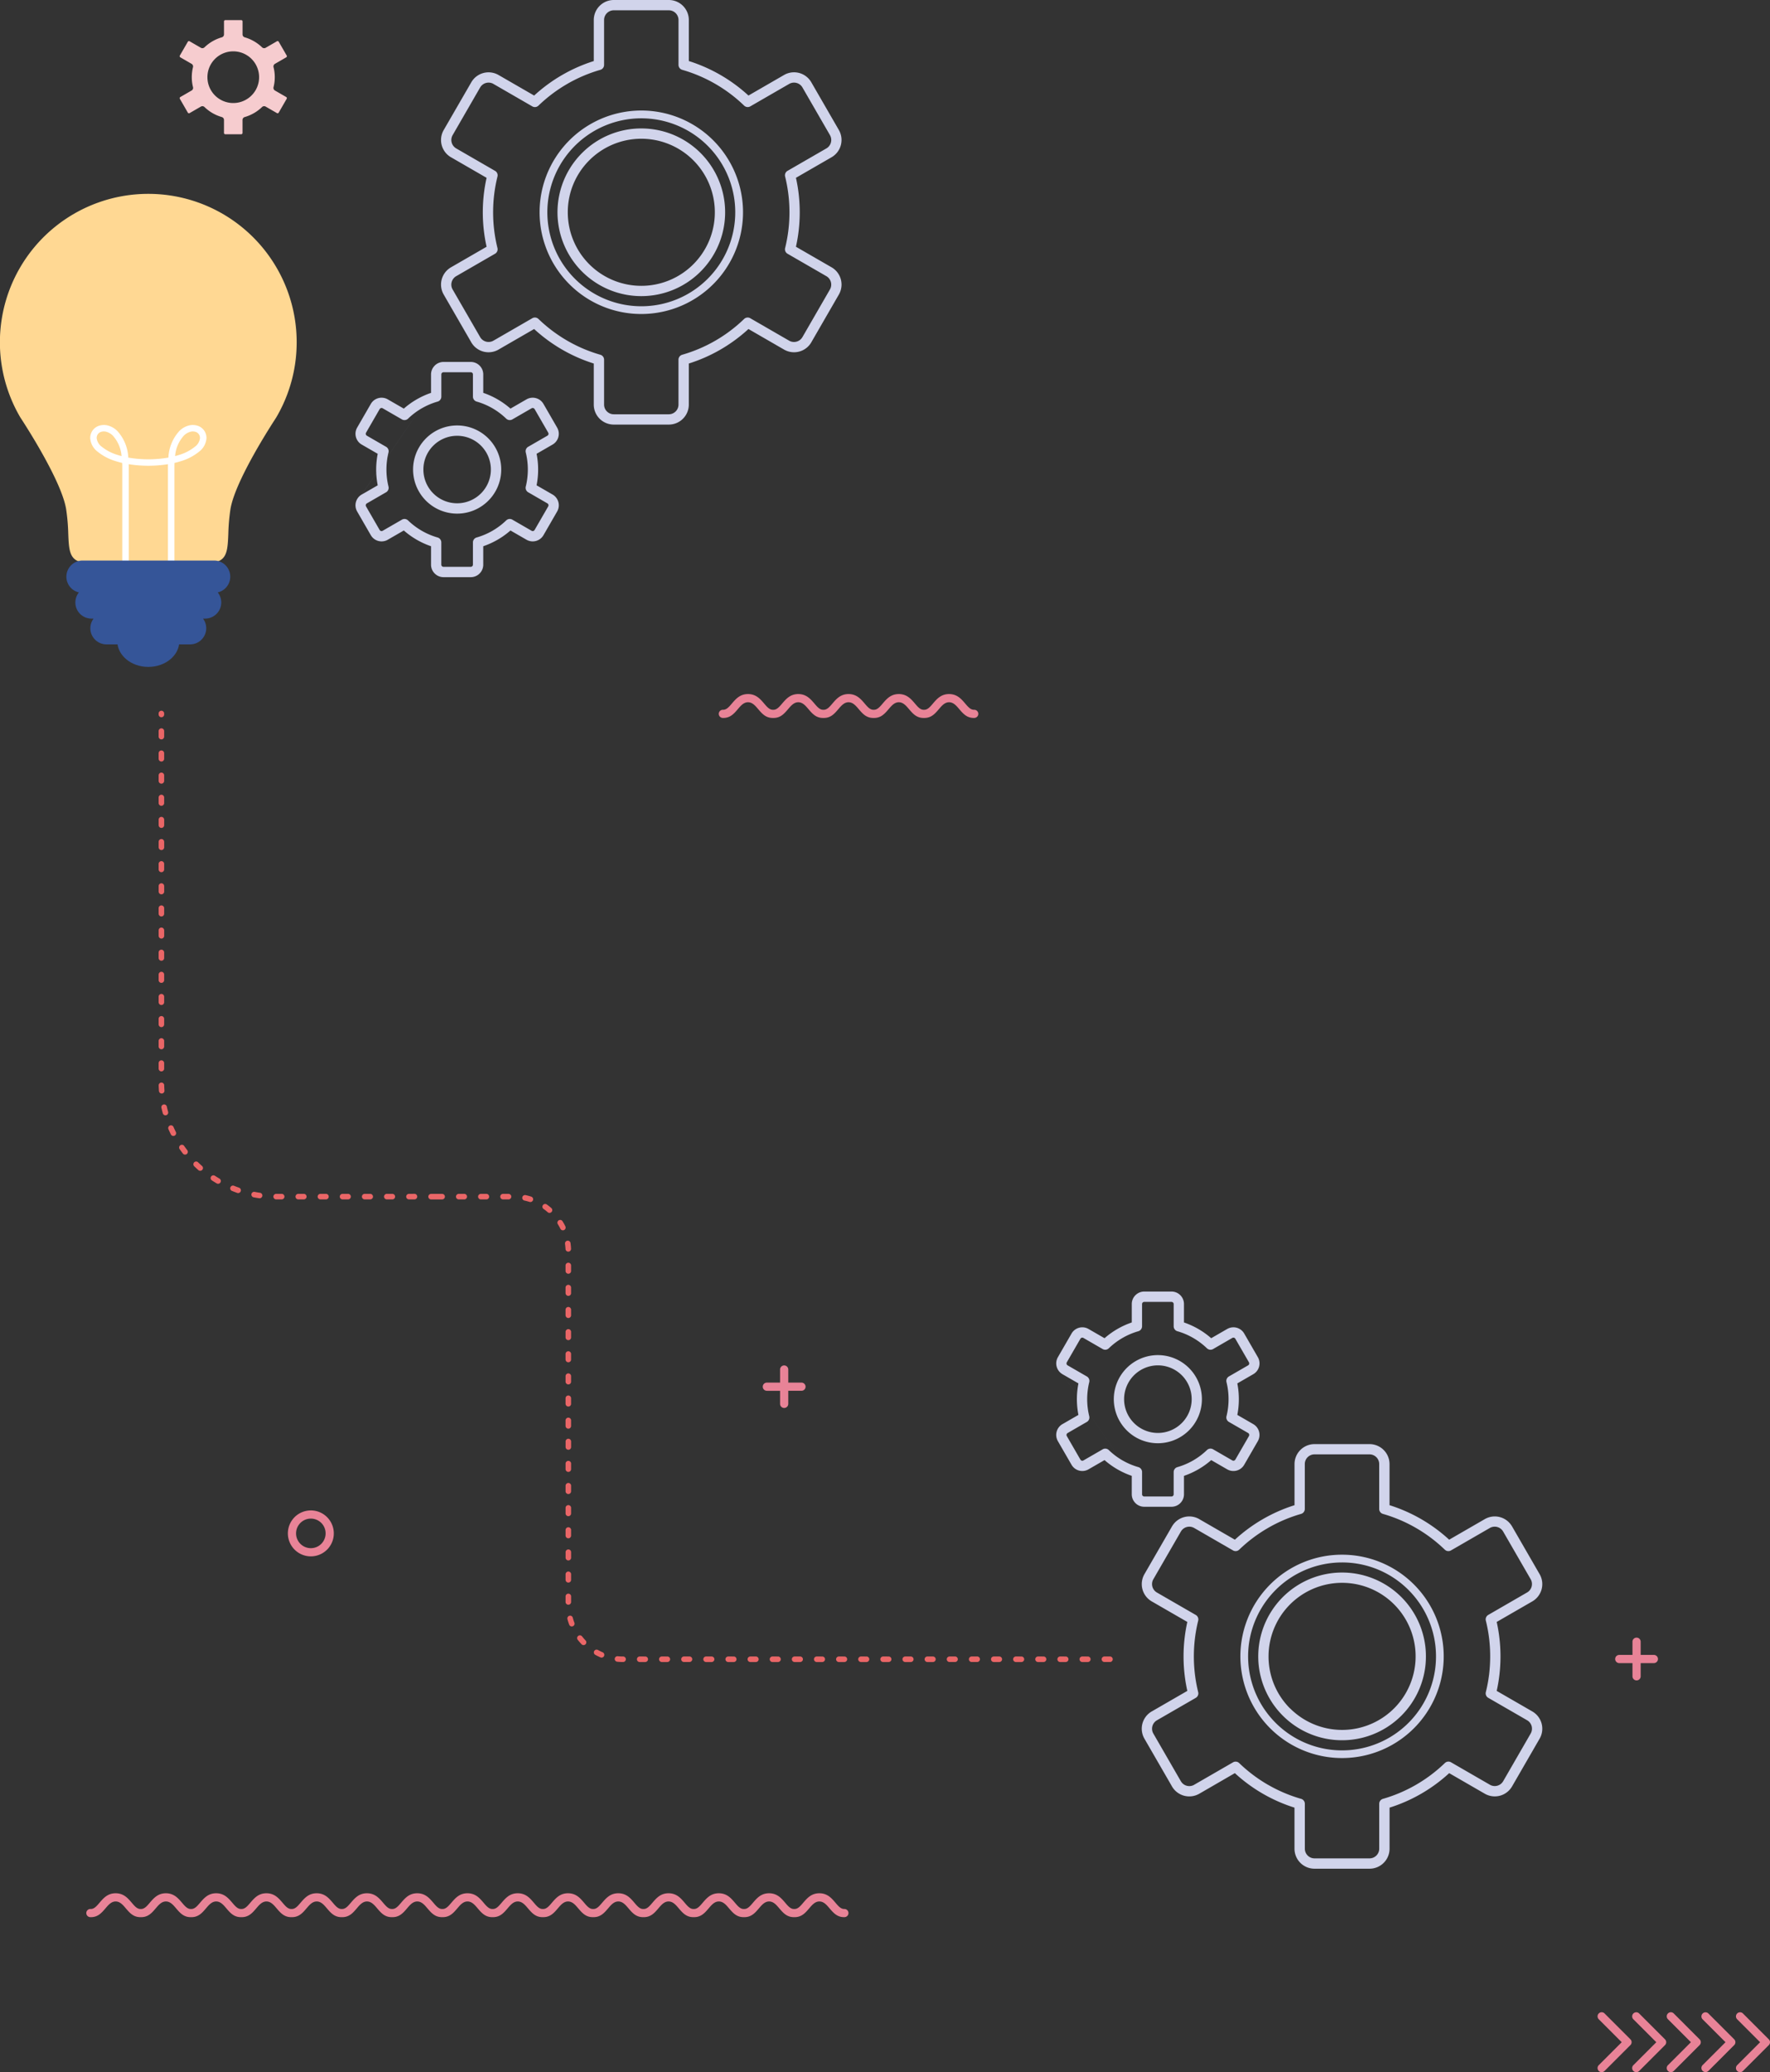 <svg xmlns="http://www.w3.org/2000/svg" width="377.708" height="442.106" viewBox="0 0 377.708 442.106"><rect x="0" y="0" width="377.708" height="442.106" fill="#333333" stroke="none"/><g data-name="Group 2278" fill-rule="evenodd"><path data-name="Path 10979" d="M43.637 22.837zm7.848-18.543h-3.414a.27.27 0 00-.19.08l-.019.017a.276.276 0 00-.061.173v2.783a.644.644 0 01-.5.626 8.827 8.827 0 00-3.668 2.129.645.645 0 01-.8.074l-2.377-1.373a.281.281 0 00-.374.1l-1.676 2.9a.6.6 0 01-.046.082.3.3 0 00-.011.179.281.281 0 00.107.151.668.668 0 01.071.046l2.357 1.36a.64.64 0 01.3.709 8.725 8.725 0 00-.193 1.058 9.08 9.08 0 000 2.159 8.353 8.353 0 00.2 1.057.646.646 0 01-.341.731l-2.373 1.37a.274.274 0 00-.124.165.278.278 0 00.025.209l1.706 2.956a.267.267 0 00.165.123.278.278 0 00.209-.024l2.41-1.393a.646.646 0 01.767.093 8.793 8.793 0 003.693 2.137.645.645 0 01.47.618v2.783a.27.27 0 00.08.19l.017.019a.276.276 0 00.173.061h3.414a.273.273 0 00.19-.08.27.27 0 00.08-.19v-2.783a.644.644 0 01.5-.626 8.81 8.81 0 003.668-2.129.645.645 0 01.769-.093l2.426 1.4a.271.271 0 00.192.016.267.267 0 00.165-.123l1.706-2.956a.286.286 0 00.025-.209.268.268 0 00-.123-.165l-2.41-1.392a.643.643 0 01-.3-.709 8.668 8.668 0 00.2-1.057 9.08 9.08 0 000-2.159 8.749 8.749 0 00-.2-1.058.644.644 0 01.341-.73l2.373-1.37a.273.273 0 00.124-.165.286.286 0 00-.025-.209l-1.706-2.956a.272.272 0 00-.165-.123.266.266 0 00-.208.025l-2.412 1.392a.644.644 0 01-.783-.107 8.9 8.9 0 00-1.708-1.283 8.79 8.79 0 00-1.973-.84.641.641 0 01-.469-.618V4.563a.279.279 0 00-.079-.192.273.273 0 00-.19-.08zm-5.605 8.275a5.514 5.514 0 11-1.616 3.9 5.491 5.491 0 011.615-3.9z" fill="#f6cccf"/><path data-name="Path 10987" d="M349.783 441.852a.874.874 0 01-1.236-1.236l4.9-4.9-4.9-4.9a.874.874 0 011.236-1.236l5.519 5.519a.871.871 0 010 1.236l-5.519 5.521zm-8.618-11.04l4.9 4.9-4.9 4.9a.874.874 0 001.236 1.236l5.519-5.521a.874.874 0 000-1.236l-5.519-5.519a.874.874 0 00-1.236 1.236zm30.768 11.04a.874.874 0 01-1.236-1.236l4.9-4.9-4.9-4.9a.874.874 0 011.236-1.236l5.519 5.519a.871.871 0 010 1.236l-5.519 5.521zm-7.382 0l5.519-5.521a.877.877 0 000-1.236l-5.519-5.519a.875.875 0 00-1.238 1.236l4.9 4.9-4.9 4.9a.875.875 0 001.238 1.236zm-7.384 0l5.517-5.521a.871.871 0 000-1.236l-5.517-5.519a.874.874 0 00-1.237 1.236l4.9 4.9-4.9 4.9a.874.874 0 001.237 1.236z" fill="#e88397"/><path data-name="Path 10988" d="M348.36 350.267a.874.874 0 111.748 0v2.816h2.818a.874.874 0 110 1.748h-2.816v2.818a.874.874 0 11-1.748 0v-2.818h-2.819a.874.874 0 110-1.748h2.819z" fill="#e88397"/><path data-name="Path 10983" d="M166.463 292.165a.875.875 0 011.749 0v2.818h2.818a.874.874 0 110 1.748h-2.818v2.819a.875.875 0 01-1.749 0v-2.817h-2.819a.874.874 0 110-1.748h2.819z" fill="#e88397"/><path data-name="Path 10986" d="M276.238 385.668a33.739 33.739 0 01-12.726-7.363l-7.6 4.4-.072.038a4.261 4.261 0 01-5.741-1.594l-.033-.061-5.854-10.137a4.258 4.258 0 011.554-5.807l.063-.033 7.538-4.352a33.85 33.85 0 01-.555-3.244 33.938 33.938 0 010-8.223q.2-1.641.557-3.244l-7.6-4.387a4.259 4.259 0 01-1.554-5.807l5.832-10.1a1.188 1.188 0 01.1-.168 4.257 4.257 0 015.684-1.525 1.187 1.187 0 01.168.1l7.517 4.34a33.814 33.814 0 0112.727-7.36v-8.776a4.265 4.265 0 014.258-4.256h11.761a4.268 4.268 0 014.256 4.256v8.772a33.793 33.793 0 0112.727 7.362l7.518-4.341a1.1 1.1 0 01.192-.108 4.251 4.251 0 015.659 1.536.992.992 0 01.1.167l5.832 10.1a4.256 4.256 0 01-1.558 5.811l-7.6 4.385q.356 1.6.557 3.244a33.921 33.921 0 010 8.223q-.2 1.642-.557 3.244l7.6 4.385a4.255 4.255 0 011.558 5.811l-.035.057-5.849 10.131a4.262 4.262 0 01-5.808 1.557l-7.605-4.392a33.911 33.911 0 01-5.97 4.387 33.571 33.571 0 01-6.755 2.972v8.772a4.268 4.268 0 01-4.256 4.256h-11.772a4.265 4.265 0 01-4.258-4.256v-8.772zm-34.726-70.789a17.284 17.284 0 01-5.811-3.363l-3.417 1.972a2.651 2.651 0 01-3.626-.975l-2.914-5.046a2.66 2.66 0 01.973-3.624l.061-.031 3.352-1.936a15.842 15.842 0 01-.2-1.259 17.376 17.376 0 010-4.2c.052-.423.12-.844.2-1.261l-3.409-1.967 14.791 21.69zm-1.965-3.293a14.963 14.963 0 003.321 1.415 1.1 1.1 0 01.844 1.071v4.744a.461.461 0 00.107.3l.03.028a.466.466 0 00.326.137h5.819a.466.466 0 00.325-.137.465.465 0 00.135-.327v-4.744a1.1 1.1 0 01.8-1.057 14.915 14.915 0 003.363-1.429 15.111 15.111 0 002.913-2.19 1.1 1.1 0 011.335-.182l4.112 2.374a.463.463 0 00.351.041.448.448 0 00.283-.211l2.912-5.039a.474.474 0 00.041-.355.465.465 0 00-.215-.283l-4.044-2.335a1.1 1.1 0 01-.58-1.247 14.607 14.607 0 00.33-1.8 15.453 15.453 0 000-3.681 14.685 14.685 0 00-.33-1.8 1.1 1.1 0 01.519-1.211l4.107-2.371a.456.456 0 00.211-.283.474.474 0 00-.041-.355l-2.912-5.039a.448.448 0 00-.283-.211.474.474 0 00-.322.024l-4.138 2.392a1.1 1.1 0 01-1.31-.159 15.214 15.214 0 00-2.939-2.212 14.9 14.9 0 00-3.316-1.415 1.1 1.1 0 01-.846-1.071v-4.744a.452.452 0 00-.137-.324.465.465 0 00-.325-.137h-5.819a.47.47 0 00-.3.107l-.028.03a.452.452 0 00-.137.324v4.744a1.1 1.1 0 01-.8 1.057 15.053 15.053 0 00-6.3 3.642 1.094 1.094 0 01-1.305.16l-4.112-2.373a.46.46 0 00-.355-.042.444.444 0 00-.281.211l-2.91 5.039a.476.476 0 00.171.638l4.044 2.335a1.1 1.1 0 01.58 1.245 15.247 15.247 0 000 7.286 1.1 1.1 0 01-.517 1.211l-4.017 2.319a.989.989 0 01-.123.075.47.47 0 00-.178.259.462.462 0 00.017.305 1.075 1.075 0 01.076.138l2.86 4.951a.445.445 0 00.281.211.46.46 0 00.355-.042l4.052-2.338a1.094 1.094 0 011.365.124 15.2 15.2 0 002.936 2.212zm-12.829-18.4l14.794 21.693v3.937a2.651 2.651 0 00.711 1.8c.022.027.046.052.071.077a2.65 2.65 0 001.881.781h5.819a2.648 2.648 0 001.88-.781 2.646 2.646 0 00.78-1.874v-3.937a17.455 17.455 0 003.065-1.393 17.271 17.271 0 002.747-1.969l3.412 1.97a2.652 2.652 0 003.627-.975l2.91-5.041a2.66 2.66 0 00-.97-3.629l-3.41-1.97c.08-.417.148-.838.2-1.259a17.351 17.351 0 000-4.2 20.418 20.418 0 00-.2-1.261l3.409-1.967a2.655 2.655 0 00.975-3.629l-2.91-5.041a2.652 2.652 0 00-3.554-1.016c-.025.013-.054.025-.079.041l-3.412 1.97a17.212 17.212 0 00-2.747-1.969 17.455 17.455 0 00-3.065-1.393v-3.937a2.665 2.665 0 00-2.66-2.66h-5.819a2.645 2.645 0 00-1.8.711c-.025.022-.052.044-.077.071a2.65 2.65 0 00-.781 1.879v3.937a17.279 17.279 0 00-5.811 3.363l-3.417-1.972a2.651 2.651 0 00-3.626.975l-2.917 5.052a2.656 2.656 0 00.977 3.616zm0 0zm20.364 14.733a9.4 9.4 0 10-6.648-2.753 9.38 9.38 0 006.648 2.753zm-5.094-4.308a7.21 7.21 0 10-2.109-5.1 7.182 7.182 0 002.109 5.1zm44.4 29.744a20.048 20.048 0 1014.175 5.871 19.99 19.99 0 00-14.175-5.871zm-15.343 4.7a21.694 21.694 0 1015.343-6.355 21.624 21.624 0 00-15.343 6.355zm-.453 42.738a31.446 31.446 0 007.01 2.984 1.1 1.1 0 01.846 1.069v9.588a2.064 2.064 0 002.057 2.057h11.757a2.067 2.067 0 002.057-2.057v-9.588a1.1 1.1 0 01.8-1.057 31.4 31.4 0 007.055-3 31.78 31.78 0 006.129-4.615 1.1 1.1 0 011.335-.182l8.313 4.8a2.072 2.072 0 002.813-.756l5.846-10.129.033-.06a2.074 2.074 0 00-.751-2.815l-8.245-4.76a1.1 1.1 0 01-.58-1.247 31.646 31.646 0 00.7-3.778 32.243 32.243 0 000-7.708 31.554 31.554 0 00-.7-3.78 1.1 1.1 0 01.517-1.209l8.305-4.8a2.073 2.073 0 00.751-2.813l-5.851-10.132-.034-.058a2.077 2.077 0 00-2.815-.756l-8.256 4.766a1.1 1.1 0 01-1.365-.124 31.684 31.684 0 00-6.151-4.635 31.313 31.313 0 00-7.011-2.986 1.1 1.1 0 01-.844-1.069v-9.59a2.067 2.067 0 00-2.057-2.057h-11.76a2.064 2.064 0 00-2.057 2.057v9.588a1.1 1.1 0 01-.8 1.058 31.268 31.268 0 00-7.055 3 31.652 31.652 0 00-6.153 4.635 1.1 1.1 0 01-1.3.16l-8.255-4.766-.063-.033a2.073 2.073 0 00-2.813.755l-5.888 10.195a2.077 2.077 0 00.755 2.818l8.242 4.758a1.1 1.1 0 01.579 1.247 31.878 31.878 0 000 15.266 1.1 1.1 0 01-.517 1.212l-8.244 4.759-.058.035a2.077 2.077 0 00-.755 2.818l5.848 10.129.035.057a2.076 2.076 0 002.769.783l.044-.028 8.313-4.8a1.1 1.1 0 011.31.159 31.791 31.791 0 006.153 4.638zm15.8-9.506a17.89 17.89 0 10-12.65-5.241 17.836 17.836 0 0012.65 5.241zm-11.095-6.8a15.691 15.691 0 10-4.594-11.093 15.644 15.644 0 004.582 11.102z" fill="#d1d4eb"/><g data-name="Group 2277"><path data-name="Path 16" d="M17.516 119.848h28.268a3.472 3.472 0 01.407.024c2.311-.621 2.4-2.8 2.533-5.989a42.6 42.6 0 01.453-5.252c.788-4.833 5.929-13.475 8.428-17.463l.036-.057c.717-1.14 1.208-1.887 1.3-2.033a31.666 31.666 0 10-54.592 0c.1.146.588.893 1.3 2.033l.038.057c2.5 3.987 7.638 12.629 8.425 17.463a42.609 42.609 0 01.454 5.252c.131 3.189.222 5.368 2.535 5.989a3.466 3.466 0 01.415-.024z" fill="#ffd893"/><path data-name="Path 17" d="M27.474 120.287a.693.693 0 01-1.385 0V99.541c0-.266-.006-.524-.016-.774a18.338 18.338 0 01-1.31-.358 11.213 11.213 0 01-3.951-2.057 3.939 3.939 0 01-1.563-2.9 2.806 2.806 0 01.134-.854 2.689 2.689 0 011.761-1.763 3.369 3.369 0 011.937-.035 4.511 4.511 0 011.936 1.132 9 9 0 012.36 5.7 25.389 25.389 0 008.558 0 9.012 9.012 0 012.359-5.7 4.515 4.515 0 011.937-1.132 3.369 3.369 0 011.937.035 2.689 2.689 0 011.761 1.763 2.8 2.8 0 01.132.854 3.933 3.933 0 01-1.563 2.9 11.2 11.2 0 01-3.95 2.057c-.415.131-.852.252-1.31.358-.01.25-.016.508-.016.774v20.746a.693.693 0 01-1.385 0V99.541c0-.168 0-.333.006-.5a26.848 26.848 0 01-8.376 0c0 .164.006.329.006.5v20.746zm11.777-27.362a7.316 7.316 0 00-1.884 4.385c.263-.069.519-.143.764-.222a9.838 9.838 0 003.464-1.78 2.625 2.625 0 001.08-1.86 1.454 1.454 0 00-.066-.439 1.332 1.332 0 00-.874-.868 1.985 1.985 0 00-1.148-.008 3.137 3.137 0 00-1.337.791zm-13.312 4.381a7.325 7.325 0 00-1.884-4.385 3.141 3.141 0 00-1.338-.791 1.98 1.98 0 00-1.146.008 1.332 1.332 0 00-.874.868 1.509 1.509 0 00-.068.439 2.625 2.625 0 001.08 1.86 9.846 9.846 0 003.465 1.78q.371.121.765.221z" fill="#fff"/><path data-name="Path 18" d="M38.274 136.789c0 3.038-2.965 5.5-6.624 5.5s-6.623-2.462-6.623-5.5 3.488-3.222 3.488-3.222z" fill="#355598"/><path data-name="Path 19" d="M17.607 119.594h28.085a3.444 3.444 0 01.772 6.8 3.443 3.443 0 01-2.689 5.588h-.45a3.443 3.443 0 01-2.755 5.5H22.725a3.438 3.438 0 01-2.756-5.5h-.444a3.439 3.439 0 01-2.689-5.588 3.444 3.444 0 01.77-6.8z" fill="#355598"/></g><path data-name="Path 10980" d="M126.71 13.027a33.88 33.88 0 00-12.725 7.36L106.382 16l-.072-.039a4.255 4.255 0 00-5.739 1.594l-.033.061-5.856 10.13a4.256 4.256 0 001.555 5.808l.061.031 7.539 4.354q-.359 1.6-.558 3.242a33.933 33.933 0 000 8.223q.2 1.642.558 3.242l-7.6 4.388a4.256 4.256 0 00-1.555 5.808l5.832 10.1a1.02 1.02 0 00.094.167 4.263 4.263 0 005.686 1.528 1.234 1.234 0 00.17-.1l7.516-4.34a33.925 33.925 0 005.97 4.388 33.544 33.544 0 006.756 2.973v8.772a4.268 4.268 0 004.258 4.256h11.768a4.265 4.265 0 004.256-4.256v-8.772a33.508 33.508 0 006.756-2.973 33.935 33.935 0 005.972-4.388l7.517 4.341a1.042 1.042 0 00.19.108 4.259 4.259 0 005.662-1.536 1.031 1.031 0 00.094-.167l5.83-10.1a4.256 4.256 0 00-1.558-5.813l-7.6-4.385c.238-1.066.425-2.149.558-3.244a34.157 34.157 0 000-8.225q-.2-1.639-.558-3.241l7.6-4.385a4.256 4.256 0 001.558-5.811l-.033-.058-5.851-10.132a4.253 4.253 0 00-5.807-1.555l-7.6 4.39a33.817 33.817 0 00-12.727-7.36V4.256A4.265 4.265 0 00142.732 0h-11.765a4.268 4.268 0 00-4.258 4.256v8.771zM91.982 83.819a17.254 17.254 0 00-5.81 3.362l-3.417-1.972a2.653 2.653 0 00-3.629.976l-2.912 5.044a2.656 2.656 0 00.975 3.623l.061.035 3.351 1.934q-.125.625-.2 1.261a17.354 17.354 0 000 4.2q.078.634.2 1.263l-3.409 1.967 14.79-21.693zm-1.964 3.291a14.911 14.911 0 013.318-1.415 1.1 1.1 0 00.844-1.071v-4.742a.468.468 0 01.109-.3l.028-.028a.466.466 0 01.326-.137h5.819a.46.46 0 01.325.137.463.463 0 01.135.327v4.742a1.1 1.1 0 00.8 1.057 14.973 14.973 0 016.277 3.62 1.1 1.1 0 001.335.181l4.112-2.374a.482.482 0 01.635.171l2.91 5.039a.467.467 0 01.041.355.454.454 0 01-.212.281l-4.046 2.335a1.1 1.1 0 00-.58 1.245 15.008 15.008 0 01.332 1.8 15.244 15.244 0 010 3.684 14.924 14.924 0 01-.332 1.8 1.1 1.1 0 00.517 1.211l4.109 2.373a.451.451 0 01.209.281.467.467 0 01-.041.355l-2.91 5.041a.469.469 0 01-.283.211.478.478 0 01-.321-.027l-4.142-2.39a1.094 1.094 0 00-1.31.159 15.2 15.2 0 01-2.936 2.212 14.967 14.967 0 01-3.319 1.415 1.1 1.1 0 00-.846 1.071v4.742a.459.459 0 01-.137.326.454.454 0 01-.325.137H94.64a.468.468 0 01-.3-.105l-.03-.031a.459.459 0 01-.137-.326v-4.742a1.1 1.1 0 00-.8-1.057 14.95 14.95 0 01-3.363-1.429 15.155 15.155 0 01-2.937-2.212 1.094 1.094 0 00-1.305-.159l-4.113 2.373a.476.476 0 01-.637-.167l-2.91-5.039a.474.474 0 01.173-.638l4.044-2.337a1.1 1.1 0 00.58-1.247 15.24 15.24 0 01-.33-1.8 15.454 15.454 0 010-3.682 15.3 15.3 0 01.33-1.8 1.091 1.091 0 00-.519-1.211l-4.016-2.319a.977.977 0 00-.123-.074.478.478 0 01-.179-.261.488.488 0 01.019-.307 1.261 1.261 0 00.075-.137l2.859-4.951a.458.458 0 01.283-.211.463.463 0 01.354.041l4.054 2.341a1.1 1.1 0 001.366-.124 15.105 15.105 0 012.936-2.214zm-12.83 18.4l14.794-21.691v-3.937a2.646 2.646 0 01.711-1.8c.022-.025.044-.052.069-.079a2.665 2.665 0 011.881-.78h5.819a2.666 2.666 0 011.882.78 2.658 2.658 0 01.781 1.877v3.937a17.148 17.148 0 013.063 1.392 17.462 17.462 0 012.745 1.969l3.414-1.97a2.653 2.653 0 013.629.976l2.909 5.039a2.653 2.653 0 01-.97 3.627l-3.41 1.97q.125.625.2 1.261a17.363 17.363 0 010 4.2c-.05.421-.118.843-.2 1.261l3.407 1.967a2.65 2.65 0 01.975 3.627l-2.909 5.041a2.654 2.654 0 01-3.552 1.017.787.787 0 01-.08-.042l-3.414-1.97a17.366 17.366 0 01-5.808 3.362v3.936a2.665 2.665 0 01-2.664 2.66h-5.819a2.636 2.636 0 01-1.8-.709c-.027-.022-.052-.046-.079-.071a2.652 2.652 0 01-.78-1.881v-3.936a17.32 17.32 0 01-5.81-3.363l-3.417 1.972a2.655 2.655 0 01-3.629-.975l-2.915-5.052a2.657 2.657 0 01.976-3.616zm0 0zm20.364-14.736a9.405 9.405 0 11-6.649 2.755 9.38 9.38 0 016.649-2.755zm-5.093 4.311a7.2 7.2 0 11-2.11 5.094 7.174 7.174 0 012.11-5.094zm44.392-29.744a20.048 20.048 0 1114.176-5.873 19.985 19.985 0 01-14.176 5.873zm-15.343-4.7a21.706 21.706 0 1115.343 6.352 21.639 21.639 0 01-15.343-6.352zm-.454-42.741a31.447 31.447 0 017.011-2.986 1.1 1.1 0 00.844-1.069V4.256a2.067 2.067 0 012.058-2.058h11.765a2.067 2.067 0 012.058 2.058v9.588a1.1 1.1 0 00.8 1.057 31.572 31.572 0 0113.183 7.612 1.1 1.1 0 001.335.182l8.313-4.8a2.074 2.074 0 012.813.758l5.848 10.127.033.061a2.076 2.076 0 01-.752 2.813l-8.244 4.76a1.1 1.1 0 00-.58 1.247 31.884 31.884 0 010 15.266 1.1 1.1 0 00.519 1.212l8.3 4.793a2.079 2.079 0 01.752 2.814l-5.849 10.134-.036.057a2.074 2.074 0 01-2.814.755l-8.255-4.766a1.1 1.1 0 00-1.365.126 31.539 31.539 0 01-13.162 7.621 1.1 1.1 0 00-.844 1.071v9.588a2.067 2.067 0 01-2.058 2.057h-11.76a2.067 2.067 0 01-2.058-2.057v-9.588a1.1 1.1 0 00-.8-1.057 31.409 31.409 0 01-7.057-3 31.809 31.809 0 01-6.149-4.637 1.1 1.1 0 00-1.305-.16l-8.255 4.766-.061.033a2.073 2.073 0 01-2.813-.755l-5.887-10.183a2.08 2.08 0 01.755-2.819l8.241-4.759a1.1 1.1 0 00.58-1.245 31.808 31.808 0 010-15.266 1.089 1.089 0 00-.517-1.209l-8.244-4.761-.057-.035a2.077 2.077 0 01-.755-2.818l5.846-10.129.036-.057a2.077 2.077 0 012.769-.783l.044.028 8.311 4.8a1.1 1.1 0 001.311-.159 31.705 31.705 0 016.151-4.637zm15.8 9.506a17.887 17.887 0 11-12.65 5.239 17.828 17.828 0 0112.65-5.239zM125.755 34.2a15.691 15.691 0 11-4.594 11.094 15.641 15.641 0 014.594-11.094z" fill="#d1d4eb"/><path data-name="Path 10985" d="M19.282 409.032a.872.872 0 11.063-1.742c.736.027 1.289-.623 1.859-1.293.865-1.014 1.753-2.06 3.473-2.06s2.609 1.046 3.472 2.06c.568.668 1.12 1.316 1.855 1.293h.072c.734.024 1.288-.624 1.854-1.293.865-1.014 1.756-2.06 3.472-2.06s2.612 1.046 3.473 2.06c.569.668 1.121 1.316 1.855 1.293h.074c.734.024 1.285-.624 1.855-1.293.862-1.014 1.752-2.06 3.472-2.06s2.607 1.046 3.472 2.06c.568.668 1.12 1.316 1.854 1.293h.072c.736.024 1.289-.624 1.855-1.293.865-1.014 1.753-2.06 3.473-2.06s2.609 1.046 3.472 2.06c.568.668 1.12 1.316 1.855 1.293h.072c.734.024 1.286-.624 1.854-1.293.865-1.014 1.753-2.06 3.473-2.06s2.609 1.046 3.472 2.06c.569.668 1.12 1.316 1.855 1.293h.072c.736.024 1.286-.624 1.854-1.293.863-1.014 1.755-2.06 3.472-2.06s2.61 1.046 3.473 2.06c.569.668 1.12 1.316 1.855 1.293h.072c.736.024 1.286-.624 1.855-1.293.865-1.014 1.753-2.06 3.473-2.06s2.608 1.046 3.472 2.06c.568.668 1.12 1.316 1.854 1.293h.072c.736.024 1.288-.624 1.855-1.293.865-1.014 1.753-2.06 3.472-2.06s2.61 1.046 3.473 2.06c.568.668 1.121 1.316 1.855 1.293h.074c.733.024 1.285-.624 1.852-1.293.865-1.014 1.753-2.06 3.473-2.06s2.609 1.046 3.472 2.06c.569.668 1.12 1.316 1.855 1.293h.074c.734.024 1.286-.624 1.854-1.293.863-1.014 1.755-2.06 3.473-2.06s2.609 1.046 3.472 2.06c.568.668 1.118 1.316 1.854 1.293h.072c.736.024 1.288-.624 1.855-1.293.865-1.014 1.755-2.06 3.473-2.06s2.608 1.046 3.472 2.06c.568.668 1.121 1.316 1.854 1.293h.072c.736.024 1.289-.624 1.857-1.293.863-1.014 1.752-2.06 3.472-2.06s2.609 1.046 3.472 2.06c.568.668 1.121 1.316 1.855 1.293h.074c.733.024 1.285-.624 1.854-1.293.863-1.014 1.755-2.06 3.472-2.06s2.608 1.046 3.472 2.06c.569.668 1.12 1.316 1.855 1.293h.074c.734.024 1.286-.624 1.854-1.293.863-1.014 1.755-2.06 3.473-2.06s2.609 1.046 3.472 2.06c.568.668 1.12 1.316 1.854 1.293h.074c.734.024 1.288-.624 1.855-1.293.863-1.014 1.753-2.06 3.472-2.06s2.609 1.046 3.472 2.06c.569.67 1.123 1.319 1.86 1.293a.872.872 0 01.063 1.742c-1.576.057-2.4-.912-3.249-1.906-.6-.709-1.223-1.44-2.146-1.44s-1.545.731-2.146 1.44c-.844.989-1.662 1.948-3.217 1.907-1.558.041-2.374-.918-3.217-1.907-.6-.709-1.225-1.44-2.146-1.44s-1.544.731-2.149 1.44c-.841.989-1.659 1.948-3.215 1.907-1.557.041-2.373-.918-3.216-1.907-.6-.709-1.225-1.44-2.148-1.44s-1.542.731-2.146 1.44c-.843.989-1.662 1.948-3.217 1.907-1.555.041-2.374-.918-3.217-1.907-.6-.709-1.225-1.44-2.146-1.44s-1.544.731-2.146 1.44c-.843.989-1.662 1.948-3.217 1.907-1.557.041-2.376-.918-3.217-1.907-.6-.709-1.223-1.44-2.146-1.44s-1.546.731-2.148 1.44c-.843.989-1.661 1.948-3.216 1.907-1.558.041-2.374-.918-3.217-1.907-.6-.709-1.225-1.44-2.146-1.44s-1.546.731-2.149 1.44c-.841.989-1.659 1.948-3.215 1.907-1.555.041-2.373-.918-3.217-1.907-.6-.709-1.225-1.44-2.146-1.44s-1.544.731-2.146 1.44c-.843.989-1.662 1.948-3.217 1.907-1.557.041-2.376-.918-3.217-1.907-.6-.709-1.223-1.44-2.148-1.44s-1.542.731-2.146 1.44c-.841.989-1.66 1.948-3.216 1.907-1.557.041-2.376-.918-3.217-1.907-.6-.709-1.225-1.44-2.146-1.44s-1.546.731-2.148 1.44c-.843.989-1.66 1.948-3.215 1.907-1.558.041-2.376-.918-3.217-1.907-.6-.709-1.227-1.44-2.149-1.44s-1.542.731-2.146 1.44c-.841.989-1.659 1.948-3.215 1.907-1.557.041-2.374-.918-3.217-1.907-.6-.709-1.223-1.44-2.146-1.44s-1.544.731-2.148 1.44c-.841.989-1.66 1.948-3.215 1.907-1.557.041-2.374-.918-3.217-1.907-.6-.709-1.225-1.44-2.146-1.44s-1.546.731-2.148 1.44c-.841.989-1.66 1.948-3.217 1.907-1.555.041-2.374-.918-3.215-1.907-.6-.709-1.225-1.44-2.146-1.44s-1.546.731-2.148 1.44c-.843.989-1.66 1.948-3.215 1.907-1.558.041-2.374-.918-3.217-1.907-.6-.709-1.226-1.44-2.149-1.44s-1.543.731-2.146 1.44c-.841.989-1.659 1.948-3.215 1.907-1.557.041-2.374-.918-3.217-1.907-.6-.709-1.225-1.44-2.146-1.44s-1.544.731-2.148 1.44c-.85.994-1.673 1.963-3.25 1.906z" fill="#e88397"/><path data-name="Path 10982" d="M207.862 151.433a.871.871 0 11.063 1.741c-1.577.057-2.4-.91-3.249-1.907-.6-.708-1.225-1.439-2.148-1.439s-1.542.731-2.146 1.439c-.843.991-1.66 1.951-3.217 1.909-1.555.042-2.374-.918-3.215-1.909-.6-.708-1.225-1.439-2.148-1.439s-1.544.731-2.146 1.439c-.844.991-1.66 1.951-3.217 1.909-1.557.042-2.374-.918-3.216-1.909-.6-.708-1.226-1.439-2.148-1.439s-1.544.731-2.148 1.439c-.841.991-1.659 1.951-3.217 1.909-1.555.042-2.373-.918-3.214-1.909-.6-.708-1.226-1.439-2.149-1.439s-1.542.731-2.146 1.439c-.843.991-1.66 1.951-3.217 1.909-1.555.042-2.374-.918-3.217-1.909-.6-.708-1.223-1.439-2.146-1.439s-1.542.731-2.146 1.439c-.847 1-1.671 1.964-3.249 1.907a.871.871 0 01.061-1.741c.739.025 1.292-.624 1.862-1.294.863-1.013 1.753-2.058 3.472-2.058s2.609 1.046 3.472 2.058c.568.668 1.121 1.316 1.857 1.294h.072c.734.022 1.286-.626 1.854-1.294.865-1.013 1.755-2.058 3.472-2.058s2.608 1.046 3.473 2.058c.569.668 1.119 1.316 1.855 1.294h.072c.736.022 1.286-.626 1.855-1.294.862-1.013 1.753-2.058 3.472-2.058s2.609 1.046 3.473 2.058c.566.668 1.118 1.316 1.854 1.294h.072c.736.022 1.288-.626 1.855-1.294.863-1.013 1.753-2.058 3.472-2.058s2.609 1.046 3.473 2.058c.568.668 1.119 1.316 1.855 1.294h.071c.736.022 1.288-.626 1.855-1.294.863-1.013 1.753-2.058 3.472-2.058s2.609 1.046 3.473 2.058c.571.67 1.125 1.321 1.862 1.294z" fill="#e88397"/><path data-name="Path 10984" d="M66.33 322.254a4.884 4.884 0 013.464 1.436 4.9 4.9 0 010 6.934l-.052.049a4.9 4.9 0 11-3.415-8.418zm2.233 2.67a3.154 3.154 0 10-.039 4.5l.038-.041a3.158 3.158 0 000-4.462z" fill="#e88397"/><path data-name="Path 10981" d="M93.178 254.721h-1.187a.59.59 0 100 1.181h2.36a.592.592 0 00.42-1.006.585.585 0 00-.42-.175zm143.683 99.876a.59.59 0 100-1.181h-1.181a.59.59 0 000 1.181zm-114.988-47.048a.591.591 0 00-1-.42.583.583 0 00-.176.42v1.181a.591.591 0 001 .42.583.583 0 00.176-.42v-1.181zm0 4.723a.59.59 0 10-1.181 0v1.181a.591.591 0 001 .418.579.579 0 00.176-.418v-1.181zm0 4.72a.59.59 0 00-1.181 0v1.181a.591.591 0 001 .421.584.584 0 00.176-.421v-1.176zm0 4.723a.59.59 0 00-1.181 0v1.182a.591.591 0 001 .42.577.577 0 00.176-.42v-1.181zm0 4.722a.59.59 0 00-1.181 0v1.181a.591.591 0 001 .421.581.581 0 00.176-.421v-1.181zm0 4.723a.59.59 0 00-1-.418.583.583 0 00-.176.418v1.181a.591.591 0 001 .42.577.577 0 00.176-.42v-1.181zm0 4.723a.59.59 0 00-1.181 0v1.179a.591.591 0 001 .421.584.584 0 00.176-.421v-1.179zm0 4.722a.59.59 0 00-1.181 0v1.181a.59.59 0 101.181 0v-1.181zm.36 4.539a.59.59 0 00-1.146.025.608.608 0 000 .277 11.918 11.918 0 00.379 1.184.59.59 0 001.14-.236.578.578 0 00-.036-.186 9.75 9.75 0 01-.341-1.064zm1.98 3.987a.59.59 0 10-.928.73q.382.488.811.937a.59.59 0 10.849-.819c-.258-.271-.5-.555-.733-.848zm3.385 2.9a.591.591 0 00-.81.786.584.584 0 00.239.247c.362.2.733.382 1.113.547a.591.591 0 00.679-.928.605.605 0 00-.217-.16 10.613 10.613 0 01-1-.492zm4.245 1.332a.59.59 0 10-.113 1.174c.413.041.822.061 1.236.061a.592.592 0 00.42-1.006.582.582 0 00-.42-.174c-.376 0-.747-.019-1.123-.055zm4.664.055a.59.59 0 000 1.181h1.184a.592.592 0 00.421-1.006.586.586 0 00-.421-.174zm4.723 0a.59.59 0 000 1.181h1.181a.592.592 0 00.42-1.006.585.585 0 00-.42-.174zm4.723 0a.591.591 0 00-.421 1 .6.6 0 00.421.176h1.179a.59.59 0 100-1.181zm4.722 0a.59.59 0 000 1.181h1.181a.59.59 0 100-1.181zm4.723 0a.59.59 0 100 1.181h1.179a.591.591 0 00.42-1.006.585.585 0 00-.42-.174zm4.722 0a.59.59 0 000 1.181h1.181a.59.59 0 100-1.181zm4.723 0a.59.59 0 100 1.181h1.181a.591.591 0 00.418-1.006.584.584 0 00-.418-.174zm4.722 0a.59.59 0 000 1.181h1.181a.59.59 0 100-1.181zm4.723 0a.59.59 0 000 1.181h1.179a.592.592 0 00.42-1.006.582.582 0 00-.42-.174zm4.72 0a.59.59 0 000 1.181h1.183a.592.592 0 00.421-1.006.586.586 0 00-.421-.174zm4.723 0a.59.59 0 000 1.181h1.181a.592.592 0 00.42-1.006.582.582 0 00-.42-.174zm4.723 0a.59.59 0 000 1.181h1.181a.592.592 0 00.42-1.006.585.585 0 00-.42-.174zm4.722 0a.59.59 0 000 1.181h1.181a.59.59 0 100-1.181zm4.723 0a.59.59 0 000 1.181h1.181a.59.59 0 100-1.181zm4.722 0a.591.591 0 00-.42 1 .6.6 0 00.42.176h1.181a.59.59 0 100-1.181zm4.723 0a.591.591 0 00-.421 1 .6.6 0 00.421.176h1.181a.59.59 0 100-1.181zm4.723 0a.59.59 0 100 1.181h1.179a.59.59 0 100-1.181zm4.722 0a.59.59 0 000 1.181h1.181a.591.591 0 00.418-1.006.582.582 0 00-.418-.174zm4.722 0a.59.59 0 000 1.181h1.18a.591.591 0 00.418-1.006.584.584 0 00-.418-.174zm4.723 0a.59.59 0 100 1.181h1.181a.591.591 0 00.418-1.006.581.581 0 00-.418-.174zm4.723 0a.59.59 0 100 1.181h1.179a.592.592 0 00.42-1.006.585.585 0 00-.42-.174zM120.691 304.23a.591.591 0 001 .421.584.584 0 00.176-.421v-1.181a.59.59 0 00-1.181 0v1.181zm0-4.722a.591.591 0 001 .42.577.577 0 00.176-.42v-1.181a.59.59 0 00-1.181 0v1.181zm0-4.723a.591.591 0 001 .421.583.583 0 00.176-.421v-1.181a.59.59 0 00-1-.418.582.582 0 00-.176.418v1.181zm0-4.72a.591.591 0 001 .418.579.579 0 00.176-.418v-1.181a.59.59 0 10-1.181 0v1.181zm0-4.723a.59.59 0 001 .418.576.576 0 00.176-.418v-1.181a.591.591 0 00-1-.42.583.583 0 00-.176.42v1.181zm0-4.723a.59.59 0 001 .42.58.58 0 00.176-.42v-1.179a.59.59 0 10-1.181 0v1.179zm0-4.722a.59.59 0 001 .418.576.576 0 00.176-.418v-1.181a.59.59 0 10-1.181 0v1.181zm0-4.723a.59.59 0 001 .42.58.58 0 00.176-.42v-1.177a.59.59 0 10-1.181 0v1.179zm-.011-4.69a.59.59 0 101.179-.063 12.45 12.45 0 00-.118-1.233.591.591 0 00-1.168.178c.041.382.088.728.107 1.118zm1.179-.063l-1.286-1.053 1.286 1.053zm-2.275-4.255a.59.59 0 001.12-.266.56.56 0 00-.06-.253 11.04 11.04 0 00-.6-1.086.59.59 0 10-1 .626c.2.322.374.642.539.98zm-2.711-3.536a.59.59 0 10.774-.892 11.486 11.486 0 00-.975-.766.59.59 0 00-.833.8.6.6 0 00.154.162 11.078 11.078 0 01.881.692zm-3.874-2.2a.591.591 0 00.577-1 .585.585 0 00-.217-.124 12.31 12.31 0 00-1.2-.321.592.592 0 00-.467 1.058.581.581 0 00.222.1c.368.082.722.176 1.082.291zm-4.484-.531a.59.59 0 100-1.181h-1.181a.59.59 0 00-.418 1 .583.583 0 00.418.176zm-4.72 0a.592.592 0 00.418-1.006.584.584 0 00-.418-.175h-1.181a.59.59 0 100 1.181zm-4.723 0a.591.591 0 00.418-1.006.581.581 0 00-.418-.175h-1.181a.591.591 0 00-.42 1 .584.584 0 00.42.176zm-64.04-103.672a.59.59 0 00-1.181 0v.212a.592.592 0 001.006.421.586.586 0 00.175-.421v-.212zm0 3.755a.59.59 0 00-1.181 0v1.181a.59.59 0 101.181 0v-1.181zm0 4.723a.59.59 0 00-1.181 0v1.181a.59.59 0 101.181 0v-1.181zm0 4.722a.59.59 0 00-1.181 0v1.181a.59.59 0 101.181 0v-1.181zm0 4.723a.59.59 0 10-1.181 0v1.181a.591.591 0 001.006.418.584.584 0 00.175-.418v-1.181zm0 4.723a.591.591 0 00-1-.421.584.584 0 00-.176.421v1.179a.591.591 0 001.006.42.585.585 0 00.175-.42v-1.179zm0 4.722a.591.591 0 00-1-.42.584.584 0 00-.176.42v1.181a.591.591 0 001.006.418.581.581 0 00.175-.418v-1.179zm0 4.723a.59.59 0 10-1.181 0v1.179a.591.591 0 001.006.418.584.584 0 00.175-.418v-1.181zm0 4.72a.591.591 0 00-1-.418.583.583 0 00-.176.418v1.182a.59.59 0 101.181 0v-1.182zm0 4.723a.59.59 0 00-1.181 0v1.181a.592.592 0 001.006.42.584.584 0 00.175-.42v-1.181zm0 4.722a.59.59 0 00-1-.418.583.583 0 00-.176.418v1.181a.59.59 0 101.181 0v-1.181zm0 4.723a.59.59 0 00-1.181 0v1.181a.592.592 0 001.006.42.585.585 0 00.175-.42v-1.181zm0 4.722a.59.59 0 00-1.181 0v1.181a.59.59 0 101.181 0v-1.181zm0 4.723a.59.59 0 10-1.181 0v1.181a.592.592 0 001.006.42.582.582 0 00.175-.42v-1.181zm0 4.722a.59.59 0 00-1.181 0v1.181a.59.59 0 101.181 0v-1.181zm0 4.723a.59.59 0 10-1.181 0v1.181a.59.59 0 101.181 0v-1.18zm0 4.722a.59.59 0 00-1.181 0v1.179a.591.591 0 001.006.42.585.585 0 00.175-.42v-1.181zm.008 4.708a.591.591 0 00-1.181.031c.009.4.03.808.06 1.208a.59.59 0 001.164.085.6.6 0 00.013-.175 23.245 23.245 0 01-.055-1.149zm.557 4.565a.583.583 0 00-.33-.406.591.591 0 00-.821.667q.132.59.294 1.175a.59.59 0 001.157-.132.526.526 0 00-.022-.186q-.151-.554-.278-1.118zm1.436 4.371a.59.59 0 10-1.077.48c.162.37.332.736.513 1.1a.591.591 0 001.11-.359.528.528 0 00-.057-.174 28.126 28.126 0 01-.489-1.042zm2.253 4.009a.591.591 0 00-.965.681c.231.33.469.656.715.975a.591.591 0 00.932-.726 19.99 19.99 0 01-.682-.929zm2.981 3.509a.59.59 0 00-.821.849c.291.281.583.553.888.821a.582.582 0 00.563.119.59.59 0 00.215-1.006q-.434-.382-.846-.783zm3.593 2.877a.59.59 0 10-.645.989c.338.222.679.432 1.027.637a.592.592 0 00.72-.925.653.653 0 00-.123-.094c-.332-.2-.659-.4-.98-.607zm4.076 2.134a.591.591 0 00-.612.991.558.558 0 00.17.105c.374.149.75.292 1.132.426a.59.59 0 00.519-1.049.606.606 0 00-.132-.066 24.048 24.048 0 01-1.077-.407zm4.407 1.3a.591.591 0 00-.407 1.09.6.6 0 00.193.072c.4.075.791.142 1.189.2a.591.591 0 00.322-1.124.572.572 0 00-.157-.044c-.382-.057-.759-.12-1.14-.192zm4.588.424a.59.59 0 000 1.181h1.181a.592.592 0 00.42-1.006.584.584 0 00-.42-.175zm4.722 0a.59.59 0 000 1.181h1.181a.592.592 0 00.421-1.006.585.585 0 00-.421-.175zm4.723 0a.59.59 0 000 1.181h1.181a.592.592 0 00.42-1.006.585.585 0 00-.42-.175zm4.723 0a.59.59 0 100 1.181h1.179a.59.59 0 100-1.181zm4.722 0a.59.59 0 000 1.181h1.181a.59.59 0 100-1.181zm4.722 0a.59.59 0 000 1.181h1.182a.591.591 0 00.418-1.006.584.584 0 00-.418-.175zm4.723 0a.591.591 0 00-.42 1 .584.584 0 00.42.176h1.181a.591.591 0 00.418-1.006.581.581 0 00-.418-.175z" fill="#ea6667"/></g></svg>
